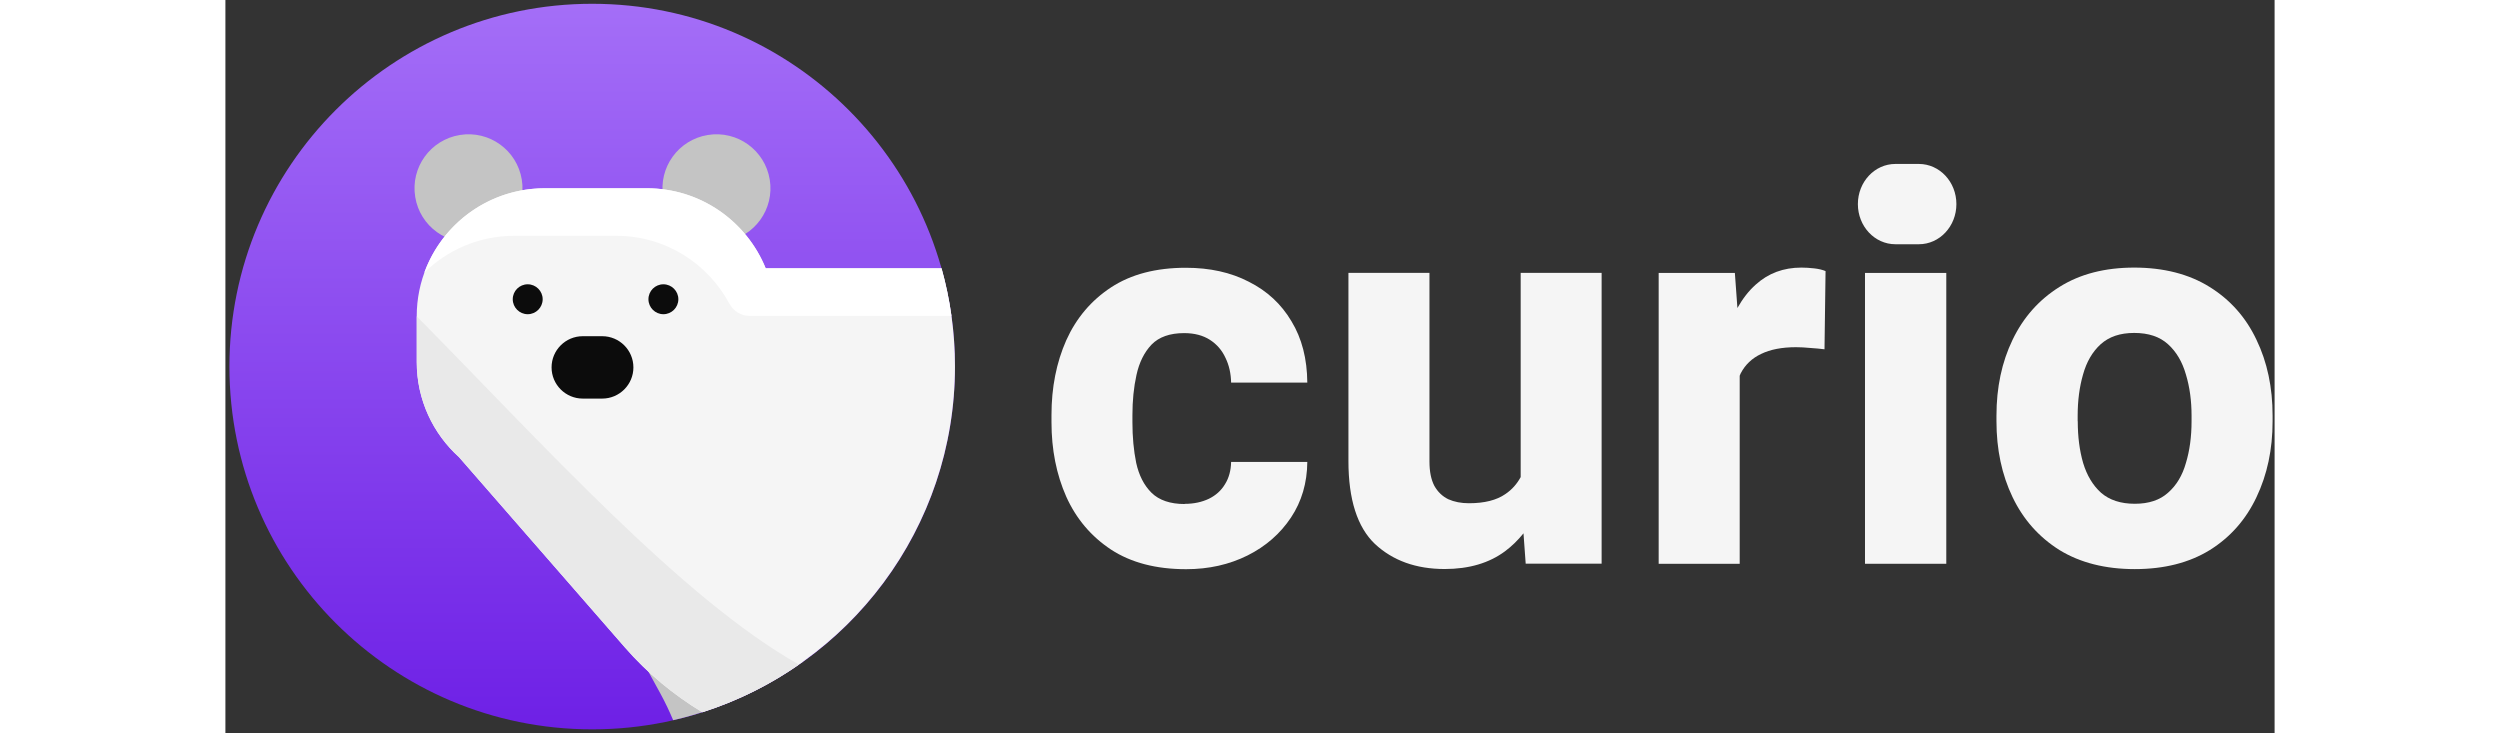 <svg width="341" height="100" viewBox="0 0 341 122" fill="none" xmlns="http://www.w3.org/2000/svg">
<rect x="0" y="0" width="341" height="122" fill="#333333" stroke="none"/>
<path d="M61.035 121.37C94.375 121.37 121.403 94.341 121.403 61C121.403 27.659 94.375 0.63 61.035 0.63C27.695 0.63 0.667 27.659 0.667 61C0.667 94.341 27.695 121.37 61.035 121.37Z" fill="url(#paint0_linear_2_2737)"/>
<path d="M72.847 32.769C72.05 27.865 75.374 23.259 80.278 22.463C85.182 21.666 89.787 24.99 90.584 29.894C91.38 34.798 88.057 39.404 83.153 40.2C78.249 40.997 73.631 37.674 72.847 32.769Z" fill="#C4C4C4"/>
<path d="M31.585 32.769C30.789 27.865 34.112 23.259 39.016 22.463C43.92 21.666 48.526 24.99 49.322 29.894C50.119 34.798 46.795 39.404 41.891 40.2C36.987 40.997 32.369 37.674 31.585 32.769Z" fill="#C4C4C4"/>
<path d="M74.515 119.839H74.527C82.406 118.034 89.688 114.686 96.061 110.142L93.733 108.412L61.645 95.803L72.424 115.482C73.195 116.901 73.88 118.345 74.502 119.826L74.515 119.839Z" fill="#C4C4C4"/>
<path d="M79.357 118.519C103.74 110.765 121.403 87.936 121.403 60.975C121.403 55.312 120.619 49.847 119.175 44.644H89.912C86.75 36.84 79.095 31.325 70.146 31.325H53.156C41.381 31.325 31.834 40.873 31.834 52.648V60.253C31.834 66.539 34.547 72.178 38.879 76.086L66.487 107.752C70.208 112.022 74.565 115.632 79.357 118.519V118.519Z" fill="#F5F5F5"/>
<path d="M83.912 50.581C84.56 51.801 85.829 52.561 87.198 52.561H120.818C120.445 49.86 119.884 47.221 119.162 44.657H89.9C86.738 36.852 79.083 31.338 70.134 31.338H53.144C43.92 31.338 36.066 37.188 33.091 45.379C36.937 41.582 42.227 39.242 48.053 39.242H65.043C73.208 39.242 80.303 43.835 83.888 50.581H83.912Z" fill="white"/>
<path d="M79.357 118.519C85.145 116.677 90.547 113.989 95.439 110.59C75.959 99.624 52.695 73.759 31.847 52.648V60.253C31.847 66.539 34.56 72.178 38.892 76.086L66.499 107.752C70.221 112.022 74.577 115.632 79.369 118.519H79.357Z" fill="#E9E9E9"/>
<path d="M67.893 61.137C67.893 64 65.566 66.328 62.703 66.328H59.467C56.604 66.328 54.276 64 54.276 61.137C54.276 58.274 56.604 55.946 59.467 55.946H62.703C65.566 55.946 67.893 58.274 67.893 61.137Z" fill="#0C0C0C"/>
<path d="M70.395 49.797C70.395 48.416 71.515 47.308 72.884 47.308C74.254 47.308 75.374 48.428 75.374 49.797C75.374 51.167 74.254 52.287 72.884 52.287C71.515 52.287 70.395 51.167 70.395 49.797Z" fill="#0C0C0C"/>
<path d="M47.816 49.797C47.816 48.416 48.936 47.308 50.305 47.308C51.675 47.308 52.795 48.428 52.795 49.797C52.795 51.167 51.675 52.287 50.305 52.287C48.936 52.287 47.816 51.167 47.816 49.797Z" fill="#0C0C0C"/>
<path d="M159.636 83.845C161.157 83.845 162.488 83.554 163.657 83.001C164.813 82.433 165.705 81.633 166.334 80.585C166.992 79.537 167.328 78.299 167.357 76.873H180.036C180.007 80.366 179.1 83.452 177.316 86.13C175.532 88.809 173.119 90.919 170.092 92.433C167.05 93.947 163.657 94.718 159.87 94.718C154.868 94.718 150.701 93.627 147.381 91.458C144.076 89.275 141.59 86.349 139.923 82.652C138.285 78.954 137.466 74.821 137.466 70.265V69.057C137.466 64.472 138.285 60.323 139.923 56.626C141.59 52.929 144.076 49.989 147.381 47.82C150.715 45.636 154.868 44.559 159.826 44.559C163.818 44.559 167.313 45.331 170.311 46.888C173.353 48.417 175.708 50.6 177.404 53.467C179.13 56.306 180.007 59.697 180.036 63.671H167.357C167.328 62.157 167.021 60.774 166.421 59.552C165.851 58.3 164.988 57.296 163.833 56.553C162.678 55.811 161.245 55.432 159.548 55.432C157.164 55.432 155.351 56.073 154.108 57.354C152.894 58.635 152.061 60.323 151.607 62.405C151.154 64.457 150.935 66.684 150.935 69.071V70.279C150.935 72.695 151.139 74.952 151.563 77.033C152.017 79.085 152.85 80.745 154.108 81.997C155.38 83.248 157.238 83.874 159.636 83.874V83.845Z" fill="#F5F5F5"/>
<path d="M215.543 45.418V79.391C214.929 80.526 214.096 81.473 212.999 82.215C211.536 83.234 209.518 83.743 206.93 83.743C205.658 83.743 204.502 83.525 203.493 83.074C202.513 82.593 201.738 81.851 201.168 80.832C200.627 79.784 200.364 78.445 200.364 76.8V45.404H186.88V76.713C186.88 83.117 188.357 87.732 191.297 90.526C194.266 93.292 198.141 94.689 202.894 94.689C206.945 94.689 210.293 93.699 212.94 91.734C214.096 90.876 215.105 89.871 216.011 88.751L216.377 93.801H229.012V45.404H215.529L215.543 45.418Z" fill="#F5F5F5"/>
<path d="M264.391 44.661C263.645 44.574 262.928 44.53 262.256 44.53C259.287 44.53 256.757 45.462 254.666 47.354C253.467 48.417 252.472 49.727 251.609 51.255L251.185 45.418H238.506V93.816H251.99V62.521C252.048 62.39 252.107 62.245 252.165 62.114C252.911 60.687 254.037 59.61 255.558 58.897C257.079 58.154 259.009 57.776 261.364 57.776C262.08 57.776 262.885 57.82 263.777 57.907C264.669 57.965 265.444 58.038 266.102 58.125L266.277 45.112C265.795 44.909 265.181 44.749 264.406 44.661H264.391Z" fill="#F5F5F5"/>
<path d="M286.368 93.816H272.84V45.418H286.368V93.816Z" fill="#F5F5F5"/>
<path d="M294.718 69.173C294.718 64.457 295.61 60.25 297.394 56.553C299.178 52.827 301.781 49.887 305.203 47.747C308.625 45.593 312.778 44.53 317.648 44.53C322.518 44.53 326.759 45.607 330.181 47.747C333.632 49.887 336.235 52.827 337.99 56.553C339.774 60.25 340.667 64.457 340.667 69.173V70.105C340.667 74.791 339.774 78.984 337.99 82.724C336.235 86.451 333.647 89.391 330.225 91.531C326.803 93.641 322.635 94.704 317.736 94.704C312.837 94.704 308.64 93.641 305.203 91.531C301.781 89.376 299.178 86.451 297.394 82.724C295.61 78.998 294.718 74.791 294.718 70.105V69.173V69.173ZM308.245 70.105C308.245 72.637 308.537 74.952 309.137 77.033C309.766 79.115 310.76 80.774 312.12 81.997C313.524 83.219 315.396 83.831 317.736 83.831C320.076 83.831 321.904 83.219 323.264 81.997C324.668 80.774 325.662 79.115 326.247 77.033C326.876 74.952 327.183 72.637 327.183 70.105V69.173C327.183 66.699 326.876 64.413 326.247 62.332C325.648 60.221 324.653 58.533 323.264 57.281C321.889 56.029 320.017 55.403 317.648 55.403C315.279 55.403 313.466 56.029 312.062 57.281C310.687 58.533 309.707 60.221 309.122 62.332C308.523 64.413 308.23 66.699 308.23 69.173V70.105H308.245Z" fill="#F5F5F5"/>
<path d="M277.901 27.282H281.805C285.257 27.282 288.05 30.266 288.05 33.963C288.05 37.66 285.257 40.644 281.805 40.644H277.901C274.449 40.644 271.656 37.66 271.656 33.963C271.656 30.266 274.449 27.282 277.901 27.282Z" fill="#F5F5F5"/>
<defs>
<linearGradient id="paint0_linear_2_2737" x1="61.035" y1="0.63" x2="61.035" y2="121.37" gradientUnits="userSpaceOnUse">
<stop stop-color="#A46EF7"/>
<stop offset="1" stop-color="#6E20E6"/>
</linearGradient>
</defs>
</svg>
